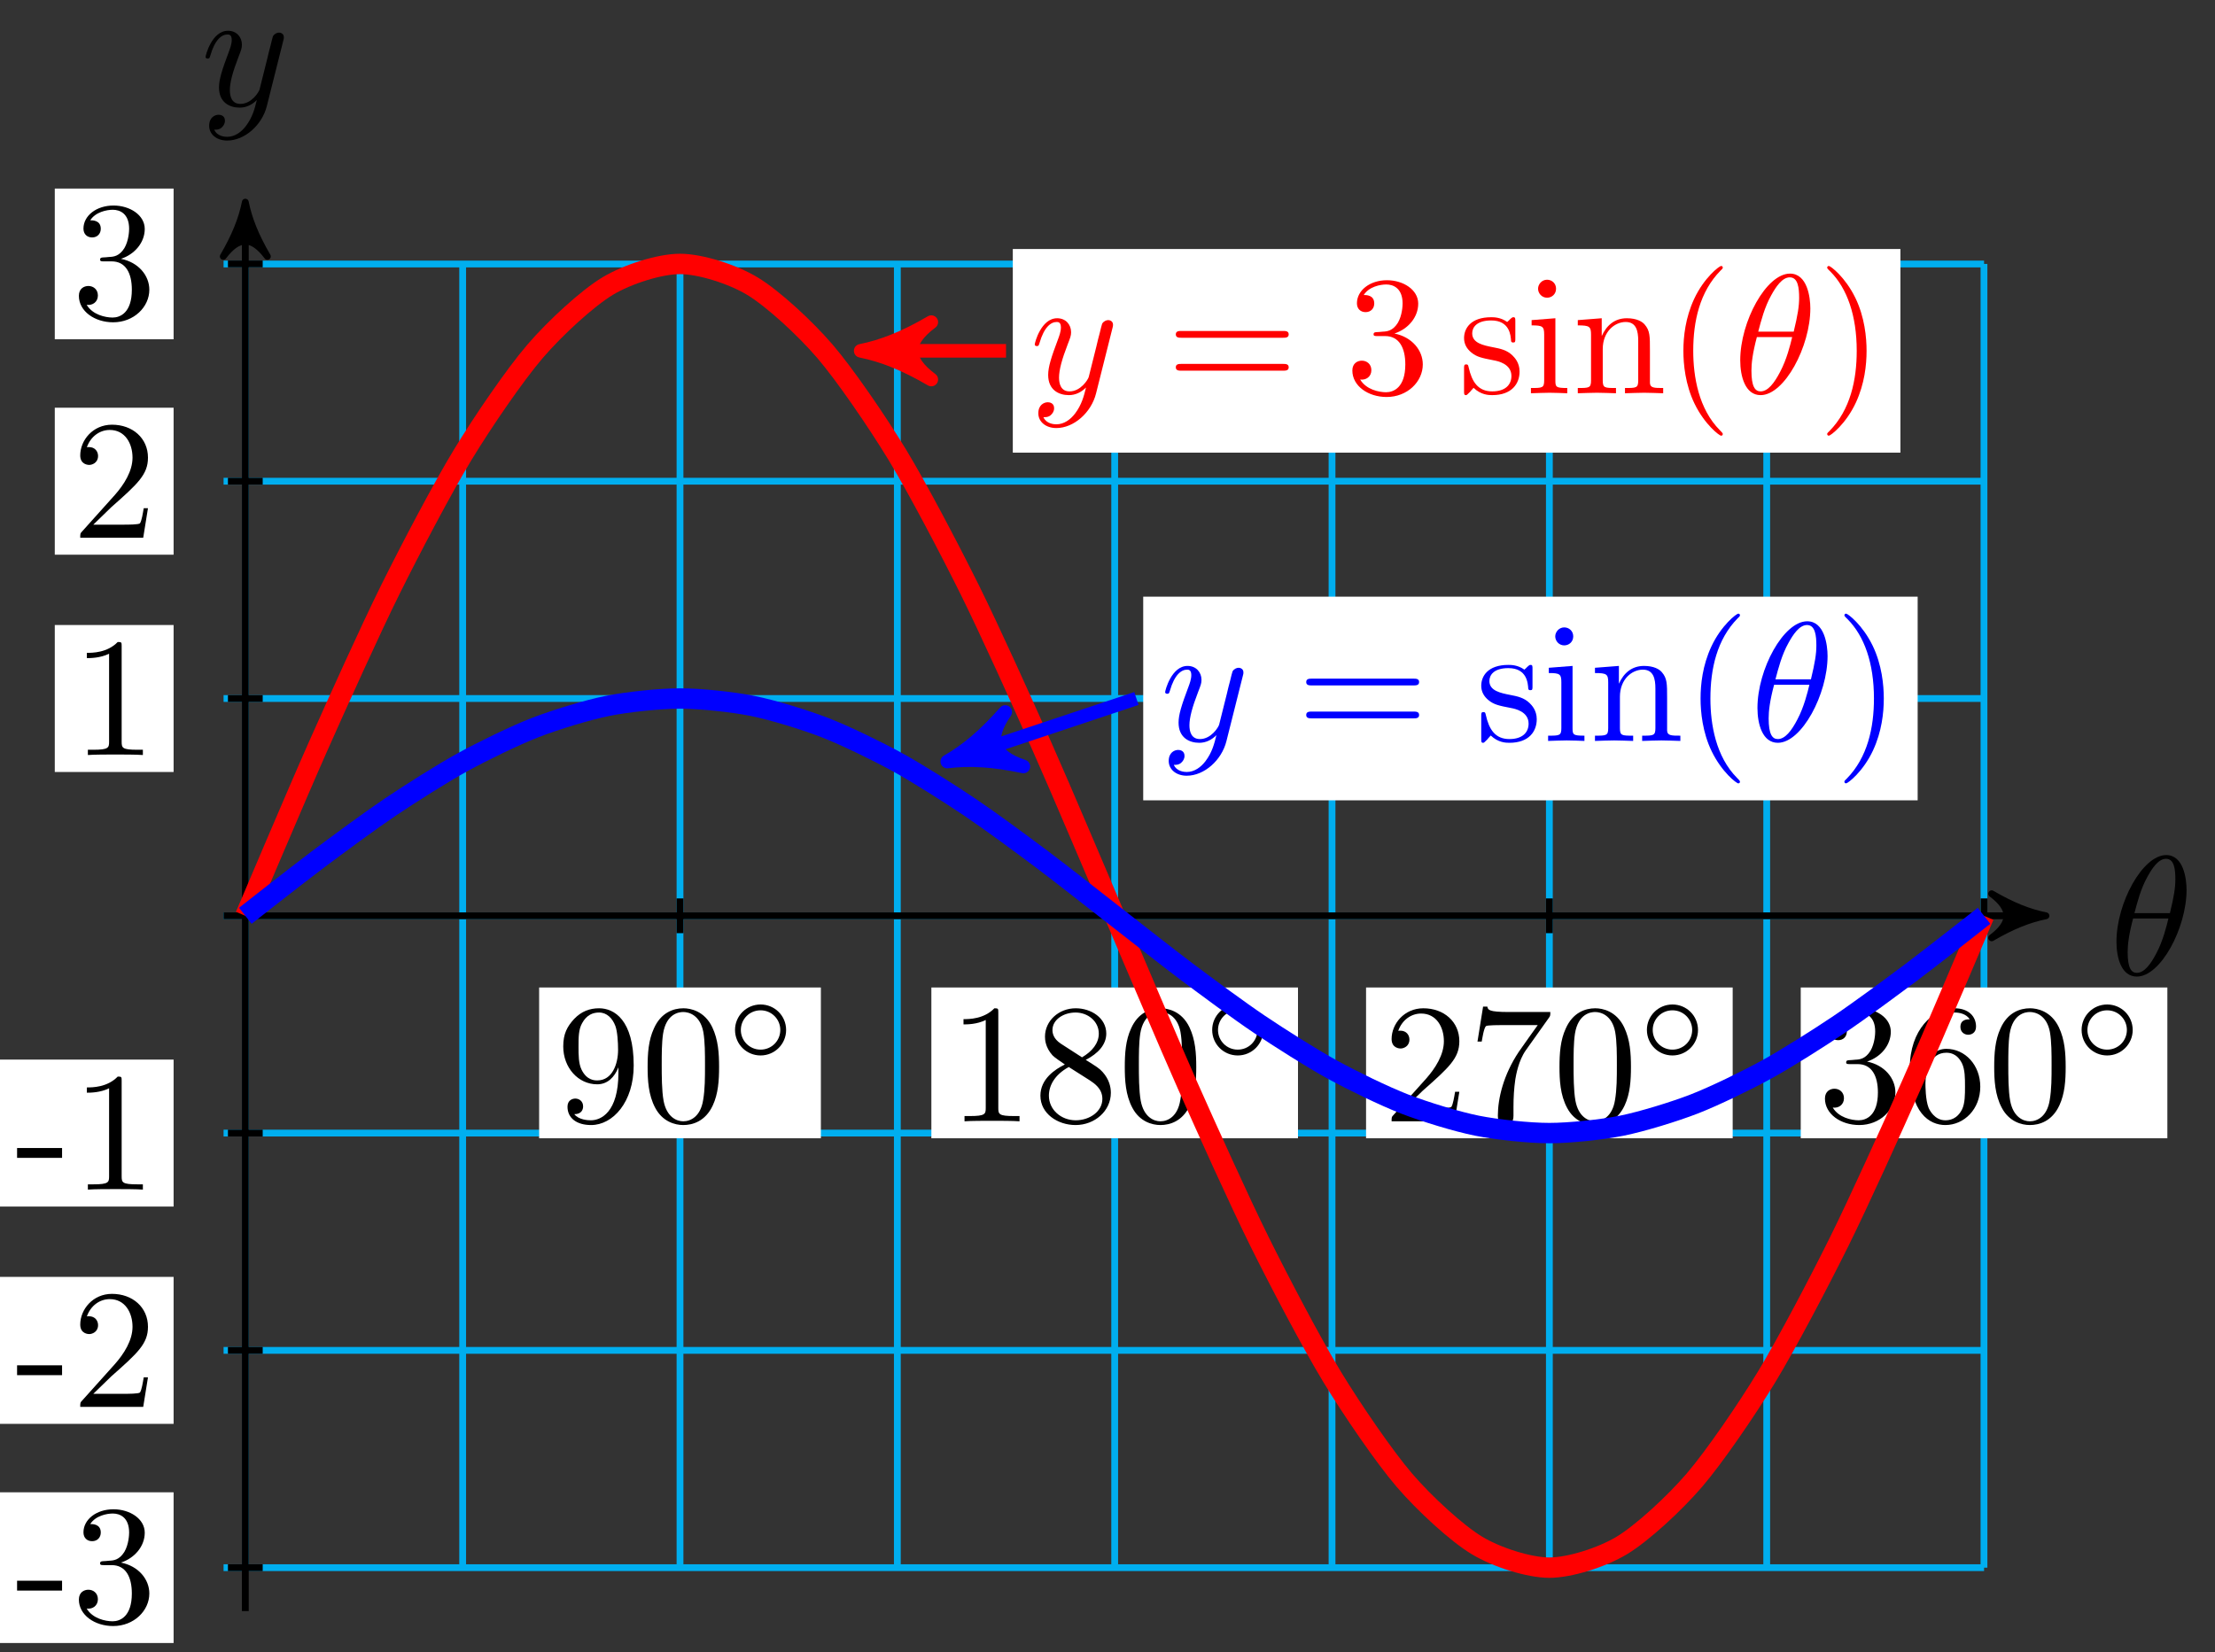 <svg xmlns="http://www.w3.org/2000/svg" xmlns:xlink="http://www.w3.org/1999/xlink" version="1.1" width="130" height="97" viewBox="0 0 130 97">
<rect x="0" y="0" width="130" height="97" fill="#333333" stroke="none"/>
<defs>
<path id="font_1_1" d="M.455 .5C.455 .566 .437 .705 .335 .705 .196 .705 .042 .423 .042 .194 .042 .1 .071-.011 .162-.011 .303-.011 .455 .276 .455 .5M.148 .363C.165 .427 .185 .507 .225 .578 .252 .627 .289 .683 .334 .683 .383 .683 .389 .619 .389 .562 .389 .513 .381 .462 .357 .363H.148M.348 .331C.337 .285 .316 .2 .278 .128 .243 .06 .205 .011 .162 .011 .129 .011 .108 .04 .108 .133 .108 .175 .114 .233 .14 .331H.348Z"/>
<path id="font_1_2" d="M.486 .381C.49 .395 .49 .397 .49 .404 .49 .422 .476 .431 .461 .431 .451 .431 .435 .425 .426 .41 .424 .405 .416 .374 .412 .356 .405 .33 .398 .303 .392 .276L.347 .096C.343 .081 .3 .011 .234 .011 .183 .011 .172 .055 .172 .092 .172 .138 .189 .2 .223 .288 .239 .329 .243 .34 .243 .36 .243 .405 .211 .442 .161 .442 .066 .442 .029 .297 .029 .288 .029 .278 .039 .278 .041 .278 .051 .278 .052 .28 .057 .296 .084 .39 .124 .42 .158 .42 .166 .42 .183 .42 .183 .388 .183 .363 .173 .337 .166 .318 .126 .212 .108 .155 .108 .108 .108 .019 .171-.011 .23-.011 .269-.011 .303 .006 .331 .034 .318-.018 .306-.067 .266-.12 .24-.154 .202-.183 .156-.183 .142-.183 .097-.18 .08-.141 .096-.141 .109-.141 .123-.129 .133-.12 .143-.107 .143-.088 .143-.057 .116-.053 .106-.053 .083-.053 .05-.069 .05-.118 .05-.168 .094-.205 .156-.205 .259-.205 .362-.114 .39-.001L.486 .381Z"/>
<path id="font_2_10" d="M.367 .318V.286C.367 .052 .263 .006 .205 .006 .188 .006 .134 .008 .107 .042 .151 .042 .159 .071 .159 .088 .159 .119 .135 .134 .113 .134 .097 .134 .067 .125 .067 .086 .067 .019 .121-.022 .206-.022 .335-.022 .457 .114 .457 .329 .457 .598 .342 .666 .253 .666 .198 .666 .149 .648 .106 .603 .065 .558 .042 .516 .042 .441 .042 .316 .13 .218 .242 .218 .303 .218 .344 .26 .367 .318M.243 .241C.227 .241 .181 .241 .15 .304 .132 .341 .132 .391 .132 .44 .132 .494 .132 .541 .153 .578 .18 .628 .218 .641 .253 .641 .299 .641 .332 .607 .349 .562 .361 .53 .365 .467 .365 .421 .365 .338 .331 .241 .243 .241Z"/>
<path id="font_2_3" d="M.46 .32C.46 .4 .455 .48 .42 .554 .374 .65 .292 .666 .25 .666 .19 .666 .117 .64 .076 .547 .044 .478 .039 .4 .039 .32 .039 .245 .043 .155 .084 .079 .127-.002 .2-.022 .249-.022 .303-.022 .379-.001 .423 .094 .455 .163 .46 .241 .46 .32M.249-0C.21-0 .151 .025 .133 .121 .122 .181 .122 .273 .122 .332 .122 .396 .122 .462 .13 .516 .149 .635 .224 .644 .249 .644 .282 .644 .348 .626 .367 .527 .377 .471 .377 .395 .377 .332 .377 .257 .377 .189 .366 .125 .351 .03 .294-0 .249-0Z"/>
<path id="font_3_1" d="M.507 .25C.507 .371 .41 .465 .292 .465 .172 .465 .077 .368 .077 .251 .077 .13 .174 .036 .292 .036 .412 .036 .507 .133 .507 .25M.292 .085C.198 .085 .126 .161 .126 .25 .126 .343 .2 .416 .292 .416 .386 .416 .458 .34 .458 .251 .458 .158 .384 .085 .292 .085Z"/>
<path id="font_2_4" d="M.294 .64C.294 .664 .294 .666 .271 .666 .209 .602 .121 .602 .089 .602V.571C.109 .571 .168 .571 .22 .597V.079C.22 .043 .217 .031 .127 .031H.095V0C.13 .003 .217 .003 .257 .003 .297 .003 .384 .003 .419 0V.031H.387C.297 .031 .294 .042 .294 .079V.64Z"/>
<path id="font_2_9" d="M.163 .457C.117 .487 .113 .521 .113 .538 .113 .599 .178 .641 .249 .641 .322 .641 .386 .589 .386 .517 .386 .46 .347 .412 .287 .377L.163 .457M.309 .362C.381 .399 .43 .451 .43 .517 .43 .609 .341 .666 .25 .666 .15 .666 .069 .592 .069 .499 .069 .481 .071 .436 .113 .389 .124 .377 .161 .352 .186 .335 .128 .306 .042 .25 .042 .151 .042 .045 .144-.022 .249-.022 .362-.022 .457 .061 .457 .168 .457 .204 .446 .249 .408 .291 .389 .312 .373 .322 .309 .362M.209 .32 .332 .242C.36 .223 .407 .193 .407 .132 .407 .058 .332 .006 .25 .006 .164 .006 .092 .068 .092 .151 .092 .209 .124 .273 .209 .32Z"/>
<path id="font_2_5" d="M.127 .077 .233 .18C.389 .318 .449 .372 .449 .472 .449 .586 .359 .666 .237 .666 .124 .666 .05 .574 .05 .485 .05 .429 .1 .429 .103 .429 .12 .429 .155 .441 .155 .482 .155 .508 .137 .534 .102 .534 .094 .534 .092 .534 .089 .533 .112 .598 .166 .635 .224 .635 .315 .635 .358 .554 .358 .472 .358 .392 .308 .313 .253 .251L.061 .037C.05 .026 .05 .024 .05 0H.421L.449 .174H.424C.419 .144 .412 .1 .402 .085 .395 .077 .329 .077 .307 .077H.127Z"/>
<path id="font_2_8" d="M.476 .609C.485 .621 .485 .623 .485 .644H.242C.12 .644 .118 .657 .114 .676H.089L.056 .47H.081C.084 .486 .093 .549 .106 .561 .113 .567 .191 .567 .204 .567H.411C.4 .551 .321 .442 .299 .409 .209 .274 .176 .135 .176 .033 .176 .023 .176-.022 .222-.022 .268-.022 .268 .023 .268 .033V.084C.268 .139 .271 .194 .279 .248 .283 .271 .297 .357 .341 .419L.476 .609Z"/>
<path id="font_2_6" d="M.29 .352C.372 .379 .43 .449 .43 .528 .43 .61 .342 .666 .246 .666 .145 .666 .069 .606 .069 .53 .069 .497 .091 .478 .12 .478 .151 .478 .171 .5 .171 .529 .171 .579 .124 .579 .109 .579 .14 .628 .206 .641 .242 .641 .283 .641 .338 .619 .338 .529 .338 .517 .336 .459 .31 .415 .28 .367 .246 .364 .221 .363 .213 .362 .189 .36 .182 .36 .174 .359 .167 .358 .167 .348 .167 .337 .174 .337 .191 .337H.235C.317 .337 .354 .269 .354 .17 .354 .034 .285 .006 .241 .006 .198 .006 .123 .022 .088 .081 .123 .076 .154 .098 .154 .136 .154 .172 .127 .192 .098 .192 .074 .192 .042 .178 .042 .134 .042 .043 .135-.022 .244-.022 .366-.022 .457 .068 .457 .17 .457 .253 .394 .331 .29 .352Z"/>
<path id="font_2_7" d="M.132 .328V.352C.132 .605 .256 .641 .307 .641 .331 .641 .373 .635 .395 .601 .38 .601 .34 .601 .34 .556 .34 .525 .364 .51 .386 .51 .402 .51 .432 .519 .432 .558 .432 .618 .388 .666 .305 .666 .177 .666 .042 .537 .042 .316 .042 .049 .158-.022 .251-.022 .362-.022 .457 .072 .457 .204 .457 .331 .368 .427 .257 .427 .189 .427 .152 .376 .132 .328M.251 .006C.188 .006 .158 .066 .152 .081 .134 .128 .134 .208 .134 .226 .134 .304 .166 .404 .256 .404 .272 .404 .318 .404 .349 .342 .367 .305 .367 .254 .367 .205 .367 .157 .367 .107 .35 .071 .32 .011 .274 .006 .251 .006Z"/>
<path id="font_4_64" d="M.276 .187V.245H.011V.187H.276Z"/>
<path id="font_4_106" d="M.457 .17C.457 .253 .394 .331 .29 .352 .372 .379 .43 .449 .43 .528 .43 .61 .342 .666 .246 .666 .145 .666 .069 .606 .069 .53 .069 .497 .091 .478 .12 .478 .151 .478 .171 .5 .171 .529 .171 .579 .124 .579 .109 .579 .14 .628 .206 .641 .242 .641 .283 .641 .338 .619 .338 .529 .338 .517 .336 .459 .31 .415 .28 .367 .246 .364 .221 .363 .213 .362 .189 .36 .182 .36 .174 .359 .167 .358 .167 .348 .167 .337 .174 .337 .191 .337H.235C.317 .337 .354 .269 .354 .17 .354 .034 .285 .006 .241 .006 .198 .006 .123 .022 .088 .081 .123 .076 .154 .098 .154 .136 .154 .172 .127 .192 .098 .192 .074 .192 .042 .178 .042 .134 .042 .043 .135-.022 .244-.022 .366-.022 .457 .068 .457 .17Z"/>
<path id="font_4_107" d="M.449 .174H.424C.419 .144 .412 .1 .402 .085 .395 .077 .329 .077 .307 .077H.127L.233 .18C.389 .318 .449 .372 .449 .472 .449 .586 .359 .666 .237 .666 .124 .666 .05 .574 .05 .485 .05 .429 .1 .429 .103 .429 .12 .429 .155 .441 .155 .482 .155 .508 .137 .534 .102 .534 .094 .534 .092 .534 .089 .533 .112 .598 .166 .635 .224 .635 .315 .635 .358 .554 .358 .472 .358 .392 .308 .313 .253 .251L.061 .037C.05 .026 .05 .024 .05 0H.421L.449 .174Z"/>
<path id="font_4_82" d="M.419 0V.031H.387C.297 .031 .294 .042 .294 .079V.64C.294 .664 .294 .666 .271 .666 .209 .602 .121 .602 .089 .602V.571C.109 .571 .168 .571 .22 .597V.079C.22 .043 .217 .031 .127 .031H.095V0C.13 .003 .217 .003 .257 .003 .297 .003 .384 .003 .419 0Z"/>
<path id="font_2_11" d="M.687 .327C.702 .327 .721 .327 .721 .347 .721 .367 .702 .367 .688 .367H.089C.075 .367 .056 .367 .056 .347 .056 .327 .075 .327 .09 .327H.687M.688 .133C.702 .133 .721 .133 .721 .153 .721 .173 .702 .173 .687 .173H.09C.075 .173 .056 .173 .056 .153 .056 .133 .075 .133 .089 .133H.688Z"/>
<path id="font_2_14" d="M.208 .194C.23 .19 .312 .174 .312 .102 .312 .051 .277 .011 .199 .011 .115 .011 .079 .068 .06 .153 .057 .166 .056 .17 .046 .17 .033 .17 .033 .163 .033 .145V.013C.033-.004 .033-.011 .044-.011 .049-.011 .05-.01 .069 .009 .071 .011 .071 .013 .089 .032 .133-.01 .178-.011 .199-.011 .314-.011 .36 .056 .36 .128 .36 .181 .33 .211 .318 .223 .285 .255 .246 .263 .204 .271 .148 .282 .081 .295 .081 .353 .081 .388 .107 .429 .193 .429 .303 .429 .308 .339 .31 .308 .311 .299 .32 .299 .322 .299 .335 .299 .335 .304 .335 .323V.424C.335 .441 .335 .448 .324 .448 .319 .448 .317 .448 .304 .436 .301 .432 .291 .423 .287 .42 .249 .448 .208 .448 .193 .448 .071 .448 .033 .381 .033 .325 .033 .29 .049 .262 .076 .24 .108 .214 .136 .208 .208 .194Z"/>
<path id="font_2_12" d="M.177 .442 .037 .431V.4C.102 .4 .111 .394 .111 .345V.076C.111 .031 .1 .031 .033 .031V0C.065 .001 .119 .003 .143 .003 .178 .003 .213 .001 .247 0V.031C.181 .031 .177 .036 .177 .075V.442M.181 .616C.181 .648 .156 .669 .128 .669 .097 .669 .075 .642 .075 .616 .075 .589 .097 .563 .128 .563 .156 .563 .181 .584 .181 .616Z"/>
<path id="font_2_13" d="M.11 .344V.076C.11 .031 .099 .031 .032 .031V0C.067 .001 .118 .003 .145 .003 .171 .003 .223 .001 .257 0V.031C.19 .031 .179 .031 .179 .076V.26C.179 .364 .25 .42 .314 .42 .377 .42 .388 .366 .388 .309V.076C.388 .031 .377 .031 .31 .031V0C.345 .001 .396 .003 .423 .003 .449 .003 .501 .001 .535 0V.031C.483 .031 .458 .031 .457 .061V.252C.457 .338 .457 .369 .426 .405 .412 .422 .379 .442 .321 .442 .248 .442 .201 .399 .173 .337V.442L.032 .431V.4C.102 .4 .11 .393 .11 .344Z"/>
<path id="font_2_1" d="M.331-.24C.331-.237 .331-.235 .314-.218 .189-.092 .157 .097 .157 .25 .157 .424 .195 .598 .318 .723 .331 .735 .331 .737 .331 .74 .331 .747 .327 .75 .321 .75 .311 .75 .221 .682 .162 .555 .111 .445 .099 .334 .099 .25 .099 .172 .11 .051 .165-.062 .225-.185 .311-.25 .321-.25 .327-.25 .331-.247 .331-.24Z"/>
<path id="font_2_2" d="M.289 .25C.289 .328 .278 .449 .223 .562 .163 .685 .077 .75 .067 .75 .061 .75 .057 .746 .057 .74 .057 .737 .057 .735 .076 .717 .174 .618 .231 .459 .231 .25 .231 .079 .194-.097 .07-.223 .057-.235 .057-.237 .057-.24 .057-.246 .061-.25 .067-.25 .077-.25 .167-.182 .226-.055 .277 .055 .289 .166 .289 .25Z"/>
</defs>
<path transform="matrix(1,0,0,-1,14.398,53.761)" stroke-width=".399" stroke-linecap="butt" stroke-miterlimit="10" stroke-linejoin="miter" fill="none" stroke="#00aeef" d="M-1.276-38.268H102.048M-1.276-25.512H102.048M-1.276-12.756H102.048M-1.276 0H102.048M-1.276 12.756H102.048M-1.276 25.512H102.048M-1.276 38.263H102.048M0-38.268V38.268M12.756-38.268V38.268M25.512-38.268V38.268M38.268-38.268V38.268M51.024-38.268V38.268M63.78-38.268V38.268M76.536-38.268V38.268M89.292-38.268V38.268M102.043-38.268V38.268M102.048 38.268"/>
<path transform="matrix(1,0,0,-1,14.398,53.761)" stroke-width=".399" stroke-linecap="butt" stroke-miterlimit="10" stroke-linejoin="miter" fill="none" stroke="#000000" d="M-1.276 0H104.878"/>
<path transform="matrix(1,0,0,-1,119.283,53.761)" d="M.797 0C-.199 .199-1.196 .598-2.391 1.295-1.196 .399-1.196-.399-2.391-1.295-1.196-.598-.199-.199 .797 0Z"/>
<path transform="matrix(1,0,0,-1,119.283,53.761)" stroke-width=".399" stroke-linecap="butt" stroke-linejoin="round" fill="none" stroke="#000000" d="M.797 0C-.199 .199-1.196 .598-2.391 1.295-1.196 .399-1.196-.399-2.391-1.295-1.196-.598-.199-.199 .797 0Z"/>
<use data-text="&#x03b8;" xlink:href="#font_1_1" transform="matrix(9.963,0,0,-9.963,123.798,57.22)"/>
<path transform="matrix(1,0,0,-1,14.398,53.761)" stroke-width=".399" stroke-linecap="butt" stroke-miterlimit="10" stroke-linejoin="miter" fill="none" stroke="#000000" d="M0-40.819V41.098"/>
<path transform="matrix(0,-1,-1,-0,14.398,12.663)" d="M.797 0C-.199 .199-1.196 .598-2.391 1.295-1.196 .399-1.196-.399-2.391-1.295-1.196-.598-.199-.199 .797 0Z"/>
<path transform="matrix(0,-1,-1,-0,14.398,12.663)" stroke-width=".399" stroke-linecap="butt" stroke-linejoin="round" fill="none" stroke="#000000" d="M.797 0C-.199 .199-1.196 .598-2.391 1.295-1.196 .399-1.196-.399-2.391-1.295-1.196-.598-.199-.199 .797 0Z"/>
<use data-text="y" xlink:href="#font_1_2" transform="matrix(9.963,0,0,-9.963,11.777,6.209)"/>
<path transform="matrix(1,0,0,-1,14.398,53.761)" stroke-width=".399" stroke-linecap="butt" stroke-miterlimit="10" stroke-linejoin="miter" fill="none" stroke="#000000" d="M25.512 1.02V-1.02"/>
<path transform="matrix(1,0,0,-1,14.398,53.761)" d="M17.244-13.061H33.78V-4.209H17.244Z" fill="#ffffff"/>
<use data-text="9" xlink:href="#font_2_10" transform="matrix(9.963,0,0,-9.963,32.639,65.826)"/>
<use data-text="0" xlink:href="#font_2_3" transform="matrix(9.963,0,0,-9.963,37.621,65.826)"/>
<use data-text="&#x25e6;" xlink:href="#font_3_1" transform="matrix(6.974,0,0,-6.974,42.602,62.211)"/>
<path transform="matrix(1,0,0,-1,14.398,53.761)" stroke-width=".399" stroke-linecap="butt" stroke-miterlimit="10" stroke-linejoin="miter" fill="none" stroke="#000000" d="M51.024 1.02V-1.02"/>
<path transform="matrix(1,0,0,-1,14.398,53.761)" d="M40.265-13.061H61.782V-4.209H40.265Z" fill="#ffffff"/>
<use data-text="1" xlink:href="#font_2_4" transform="matrix(9.963,0,0,-9.963,55.662,65.826)"/>
<use data-text="8" xlink:href="#font_2_9" transform="matrix(9.963,0,0,-9.963,60.644,65.826)"/>
<use data-text="0" xlink:href="#font_2_3" transform="matrix(9.963,0,0,-9.963,65.626,65.826)"/>
<use data-text="&#x25e6;" xlink:href="#font_3_1" transform="matrix(6.974,0,0,-6.974,70.607,62.211)"/>
<path transform="matrix(1,0,0,-1,14.398,53.761)" stroke-width=".399" stroke-linecap="butt" stroke-miterlimit="10" stroke-linejoin="miter" fill="none" stroke="#000000" d="M76.536 1.02V-1.02"/>
<path transform="matrix(1,0,0,-1,14.398,53.761)" d="M65.777-13.061H87.294V-4.209H65.777Z" fill="#ffffff"/>
<use data-text="2" xlink:href="#font_2_5" transform="matrix(9.963,0,0,-9.963,81.176,65.826)"/>
<use data-text="7" xlink:href="#font_2_8" transform="matrix(9.963,0,0,-9.963,86.157,65.826)"/>
<use data-text="0" xlink:href="#font_2_3" transform="matrix(9.963,0,0,-9.963,91.139,65.826)"/>
<use data-text="&#x25e6;" xlink:href="#font_3_1" transform="matrix(6.974,0,0,-6.974,96.121,62.211)"/>
<path transform="matrix(1,0,0,-1,14.398,53.761)" stroke-width=".399" stroke-linecap="butt" stroke-miterlimit="10" stroke-linejoin="miter" fill="none" stroke="#000000" d="M102.048 1.02V-1.02"/>
<path transform="matrix(1,0,0,-1,14.398,53.761)" d="M91.289-13.061H112.806V-4.209H91.289Z" fill="#ffffff"/>
<use data-text="3" xlink:href="#font_2_6" transform="matrix(9.963,0,0,-9.963,106.689,65.826)"/>
<use data-text="6" xlink:href="#font_2_7" transform="matrix(9.963,0,0,-9.963,111.671,65.826)"/>
<use data-text="0" xlink:href="#font_2_3" transform="matrix(9.963,0,0,-9.963,116.653,65.826)"/>
<use data-text="&#x25e6;" xlink:href="#font_3_1" transform="matrix(6.974,0,0,-6.974,121.634,62.211)"/>
<path transform="matrix(1,0,0,-1,14.398,53.761)" stroke-width=".399" stroke-linecap="butt" stroke-miterlimit="10" stroke-linejoin="miter" fill="none" stroke="#000000" d="M1.02-38.268H-1.02"/>
<path transform="matrix(1,0,0,-1,14.398,53.761)" d="M-14.5-42.691H-4.209V-33.844H-14.5Z" fill="#ffffff"/>
<use data-text="-" xlink:href="#font_4_64" transform="matrix(9.963,0,0,-9.963,.893,95.237)"/>
<use data-text="3" xlink:href="#font_4_106" transform="matrix(9.963,0,0,-9.963,4.211,95.237)"/>
<path transform="matrix(1,0,0,-1,14.398,53.761)" stroke-width=".399" stroke-linecap="butt" stroke-miterlimit="10" stroke-linejoin="miter" fill="none" stroke="#000000" d="M1.02-25.512H-1.02"/>
<path transform="matrix(1,0,0,-1,14.398,53.761)" d="M-14.5-29.826H-4.209V-21.198H-14.5Z" fill="#ffffff"/>
<use data-text="-" xlink:href="#font_4_64" transform="matrix(9.963,0,0,-9.963,.893,82.591)"/>
<use data-text="2" xlink:href="#font_4_107" transform="matrix(9.963,0,0,-9.963,4.211,82.591)"/>
<path transform="matrix(1,0,0,-1,14.398,53.761)" stroke-width=".399" stroke-linecap="butt" stroke-miterlimit="10" stroke-linejoin="miter" fill="none" stroke="#000000" d="M1.02-12.756H-1.02"/>
<path transform="matrix(1,0,0,-1,14.398,53.761)" d="M-14.5-17.07H-4.209V-8.442H-14.5Z" fill="#ffffff"/>
<use data-text="-" xlink:href="#font_4_64" transform="matrix(9.963,0,0,-9.963,.893,69.835)"/>
<use data-text="1" xlink:href="#font_4_82" transform="matrix(9.963,0,0,-9.963,4.211,69.835)"/>
<path transform="matrix(1,0,0,-1,14.398,53.761)" stroke-width=".399" stroke-linecap="butt" stroke-miterlimit="10" stroke-linejoin="miter" fill="none" stroke="#000000" d="M1.02 12.756H-1.02"/>
<path transform="matrix(1,0,0,-1,14.398,53.761)" d="M-11.183 8.442H-4.209V17.07H-11.183Z" fill="#ffffff"/>
<use data-text="1" xlink:href="#font_4_82" transform="matrix(9.963,0,0,-9.963,4.211,44.323)"/>
<path transform="matrix(1,0,0,-1,14.398,53.761)" stroke-width=".399" stroke-linecap="butt" stroke-miterlimit="10" stroke-linejoin="miter" fill="none" stroke="#000000" d="M1.02 25.512H-1.02"/>
<path transform="matrix(1,0,0,-1,14.398,53.761)" d="M-11.183 21.198H-4.209V29.826H-11.183Z" fill="#ffffff"/>
<use data-text="2" xlink:href="#font_4_107" transform="matrix(9.963,0,0,-9.963,4.211,31.567)"/>
<path transform="matrix(1,0,0,-1,14.398,53.761)" stroke-width=".399" stroke-linecap="butt" stroke-miterlimit="10" stroke-linejoin="miter" fill="none" stroke="#000000" d="M1.02 38.268H-1.02"/>
<path transform="matrix(1,0,0,-1,14.398,53.761)" d="M-11.183 33.844H-4.209V42.691H-11.183Z" fill="#ffffff"/>
<use data-text="3" xlink:href="#font_4_106" transform="matrix(9.963,0,0,-9.963,4.211,18.701)"/>
<path transform="matrix(1,0,0,-1,14.398,53.761)" stroke-width="1.196" stroke-linecap="butt" stroke-miterlimit="10" stroke-linejoin="miter" fill="none" stroke="#ff0000" d="M0 0C0 0 3.072 7.248 4.252 9.903 5.432 12.557 7.324 16.752 8.504 19.133 9.684 21.513 11.576 25.115 12.756 27.058 13.936 29.002 15.828 31.766 17.008 33.14 18.188 34.514 20.08 36.251 21.26 36.963 22.44 37.674 24.332 38.267 25.512 38.267 26.691 38.267 28.584 37.675 29.763 36.963 30.943 36.252 32.836 34.516 34.015 33.142 35.195 31.768 37.087 29.004 38.267 27.061 39.447 25.117 41.339 21.515 42.519 19.135 43.699 16.755 45.591 12.561 46.771 9.906 47.951 7.252 49.843 2.751 51.023 .002 52.203-2.746 54.095-7.246 55.275-9.901 56.455-12.556 58.347-16.751 59.527-19.131 60.707-21.511 62.599-25.113 63.779-27.057 64.959-29 66.851-31.764 68.031-33.139 69.211-34.513 71.103-36.251 72.283-36.962 73.463-37.674 75.355-38.267 76.535-38.267 77.715-38.268 79.607-37.676 80.787-36.965 81.966-36.254 83.859-34.516 85.039-33.142 86.218-31.768 88.111-29.005 89.29-27.062 90.47-25.119 92.362-21.518 93.542-19.137 94.722-16.757 96.614-12.563 97.794-9.908 98.974-7.253 102.046-.004 102.046-.004"/>
<path transform="matrix(1,0,0,-1,14.398,53.761)" stroke-width=".797" stroke-linecap="butt" stroke-miterlimit="10" stroke-linejoin="miter" fill="none" stroke="#ff0000" d="M37.151 33.166H44.646"/>
<path transform="matrix(-1,-0,0,1,51.551,20.595)" d="M1.036 0C-.259 .259-1.554 .777-3.108 1.684-1.554 .518-1.554-.518-3.108-1.684-1.554-.777-.259-.259 1.036 0Z" fill="#ff0000"/>
<path transform="matrix(-1,-0,0,1,51.551,20.595)" stroke-width=".797" stroke-linecap="butt" stroke-linejoin="round" fill="none" stroke="#ff0000" d="M1.036 0C-.259 .259-1.554 .777-3.108 1.684-1.554 .518-1.554-.518-3.108-1.684-1.554-.777-.259-.259 1.036 0Z"/>
<path transform="matrix(1,0,0,-1,14.398,53.761)" d="M45.044 27.188H97.139V39.143H45.044Z" fill="#ffffff"/>
<use data-text="y" xlink:href="#font_1_2" transform="matrix(9.963,0,0,-9.963,60.442,23.086)" fill="#ff0000"/>
<use data-text="=" xlink:href="#font_2_11" transform="matrix(9.963,0,0,-9.963,68.451,23.086)" fill="#ff0000"/>
<use data-text="3" xlink:href="#font_2_6" transform="matrix(9.963,0,0,-9.963,78.952,23.086)" fill="#ff0000"/>
<use data-text="s" xlink:href="#font_2_14" transform="matrix(9.963,0,0,-9.963,85.598,23.086)" fill="#ff0000"/>
<use data-text="i" xlink:href="#font_2_12" transform="matrix(9.963,0,0,-9.963,89.523,23.086)" fill="#ff0000"/>
<use data-text="n" xlink:href="#font_2_13" transform="matrix(9.963,0,0,-9.963,92.283,23.086)" fill="#ff0000"/>
<use data-text="(" xlink:href="#font_2_1" transform="matrix(9.963,0,0,-9.963,97.813,23.086)" fill="#ff0000"/>
<use data-text="&#x03b8;" xlink:href="#font_1_1" transform="matrix(9.963,0,0,-9.963,101.717,23.086)" fill="#ff0000"/>
<use data-text=")" xlink:href="#font_2_2" transform="matrix(9.963,0,0,-9.963,106.671,23.086)" fill="#ff0000"/>
<path transform="matrix(1,0,0,-1,14.398,53.761)" stroke-width="1.196" stroke-linecap="butt" stroke-miterlimit="10" stroke-linejoin="miter" fill="none" stroke="#0000ff" d="M0 0C0 0 3.072 2.416 4.252 3.301 5.432 4.186 7.324 5.584 8.504 6.378 9.684 7.171 11.576 8.372 12.756 9.019 13.936 9.667 15.828 10.589 17.008 11.047 18.188 11.505 20.08 12.084 21.26 12.321 22.44 12.558 24.332 12.756 25.512 12.756 26.691 12.756 28.584 12.558 29.763 12.321 30.943 12.084 32.836 11.505 34.015 11.047 35.195 10.589 37.087 9.668 38.267 9.02 39.447 8.372 41.339 7.172 42.519 6.378 43.699 5.585 45.591 4.187 46.771 3.302 47.951 2.417 49.843 .917 51.023 .001 52.203-.915 54.095-2.415 55.275-3.3 56.455-4.185 58.347-5.584 59.527-6.377 60.707-7.17 62.599-8.371 63.779-9.019 64.959-9.667 66.851-10.588 68.031-11.046 69.211-11.504 71.103-12.084 72.283-12.321 73.463-12.558 75.355-12.756 76.535-12.756 77.715-12.756 79.607-12.559 80.787-12.322 81.966-12.084 83.859-11.505 85.039-11.047 86.218-10.589 88.111-9.668 89.29-9.021 90.47-8.373 92.362-7.173 93.542-6.379 94.722-5.586 96.614-4.188 97.794-3.303 98.974-2.418 102.046-.001 102.046-.001"/>
<path transform="matrix(1,0,0,-1,14.398,53.761)" stroke-width=".797" stroke-linecap="butt" stroke-miterlimit="10" stroke-linejoin="miter" fill="none" stroke="#0000ff" d="M42.18 9.383 52.299 12.756"/>
<path transform="matrix(-.949,.316,.316,.949,56.58,44.378)" d="M1.036 0C-.259 .259-1.554 .777-3.108 1.684-1.554 .518-1.554-.518-3.108-1.684-1.554-.777-.259-.259 1.036 0Z" fill="#0000ff"/>
<path transform="matrix(-.949,.316,.316,.949,56.58,44.378)" stroke-width=".797" stroke-linecap="butt" stroke-linejoin="round" fill="none" stroke="#0000ff" d="M1.036 0C-.259 .259-1.554 .777-3.108 1.684-1.554 .518-1.554-.518-3.108-1.684-1.554-.777-.259-.259 1.036 0Z"/>
<path transform="matrix(1,0,0,-1,14.398,53.761)" d="M52.698 6.778H98.151V18.734H52.698Z" fill="#ffffff"/>
<use data-text="y" xlink:href="#font_1_2" transform="matrix(9.963,0,0,-9.963,68.095,43.496)" fill="#0000ff"/>
<use data-text="=" xlink:href="#font_2_11" transform="matrix(9.963,0,0,-9.963,76.105,43.496)" fill="#0000ff"/>
<use data-text="s" xlink:href="#font_2_14" transform="matrix(9.963,0,0,-9.963,86.606,43.496)" fill="#0000ff"/>
<use data-text="i" xlink:href="#font_2_12" transform="matrix(9.963,0,0,-9.963,90.531,43.496)" fill="#0000ff"/>
<use data-text="n" xlink:href="#font_2_13" transform="matrix(9.963,0,0,-9.963,93.291,43.496)" fill="#0000ff"/>
<use data-text="(" xlink:href="#font_2_1" transform="matrix(9.963,0,0,-9.963,98.821,43.496)" fill="#0000ff"/>
<use data-text="&#x03b8;" xlink:href="#font_1_1" transform="matrix(9.963,0,0,-9.963,102.728,43.496)" fill="#0000ff"/>
<use data-text=")" xlink:href="#font_2_2" transform="matrix(9.963,0,0,-9.963,107.682,43.496)" fill="#0000ff"/>
</svg>
